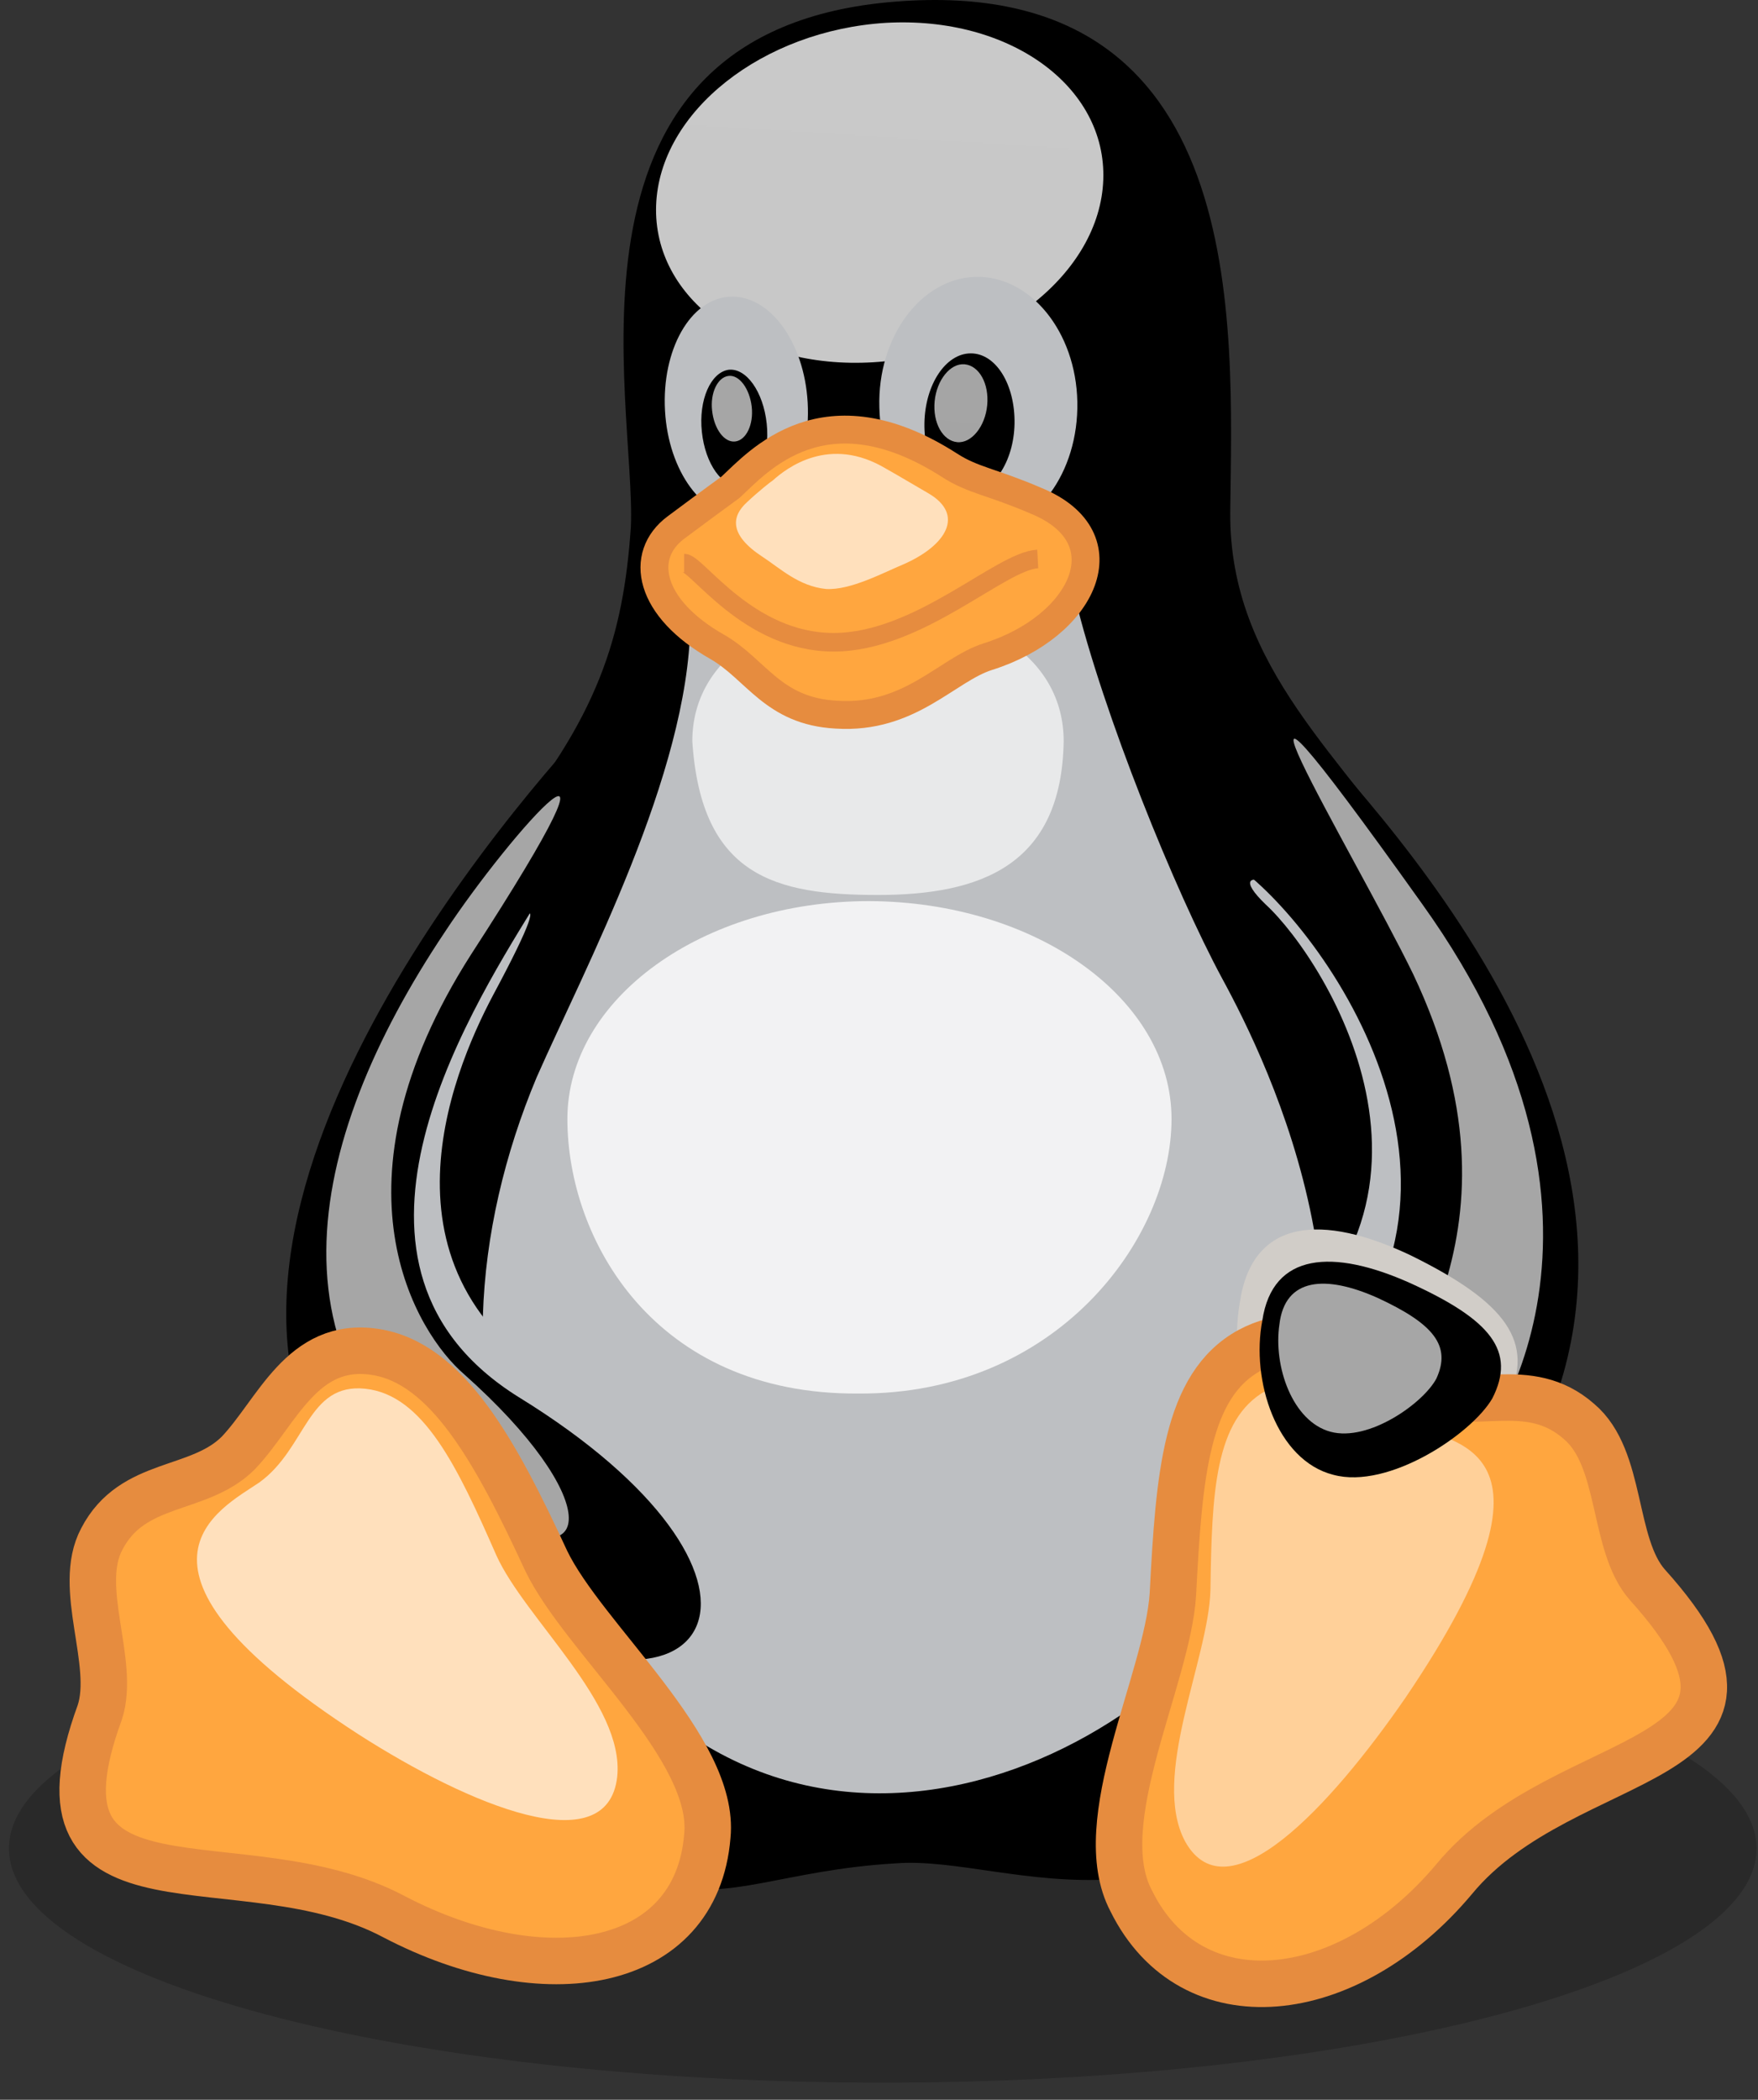 <svg width="98" height="117" viewBox="0 0 98 117" fill="none" xmlns="http://www.w3.org/2000/svg">
<rect x="0" y="0" width="98" height="117" fill="#333333" stroke="none"/>
<path d="M97.92 102.992C97.92 110.185 76.115 116.045 49.21 116.045C22.305 116.045 0.5 110.223 0.5 102.992C0.5 95.8 22.305 89.939 49.21 89.939C76.115 89.939 97.882 95.8 97.92 102.992Z" fill="black" fill-opacity="0.2"/>
<path d="M22.534 88.95C17.815 82.176 16.902 60.104 27.899 46.519C33.341 40.011 34.749 35.483 35.168 29.356C35.472 22.392 30.259 1.652 49.895 0.092C69.798 -1.506 68.694 18.13 68.58 28.519C68.504 37.272 75.011 42.257 79.502 49.107C87.76 61.665 87.075 83.28 77.942 95.001C66.373 109.652 56.479 103.297 49.895 103.829C37.565 104.552 37.147 111.098 22.534 88.95Z" fill="black"/>
<path d="M70.559 50.4C73.984 53.559 82.851 67.677 68.808 76.506C63.861 79.588 73.223 91.309 77.713 85.639C85.667 75.441 80.606 59.153 75.811 53.331C72.614 49.221 67.667 47.622 70.559 50.4Z" fill="url(#paint0_linear_4_474)"/>
<path d="M69.608 48.498C75.24 53.064 85.477 69.047 70.521 79.474C65.612 82.709 74.859 92.946 80.073 87.732C98.149 69.542 79.616 48.65 73.223 41.458C67.515 35.178 62.453 42.904 69.608 48.498Z" fill="black" stroke="black" stroke-width="0.405"/>
<path d="M61.502 10.024C61.312 15.238 55.565 19.766 48.678 20.185C41.79 20.604 36.386 16.646 36.576 11.432C36.766 6.219 42.513 1.69 49.401 1.272C56.288 0.891 61.692 4.811 61.502 10.024Z" fill="url(#paint1_linear_4_474)"/>
<path d="M45.024 22.43C45.214 25.817 43.616 28.671 41.409 28.785C39.202 28.899 37.261 26.274 37.071 22.887C36.88 19.5 38.479 16.646 40.686 16.532C42.893 16.418 44.834 19.043 45.024 22.43Z" fill="url(#paint2_linear_4_474)"/>
<path d="M49.02 22.697C49.096 26.616 51.646 29.737 54.69 29.66C57.734 29.584 60.132 26.35 60.056 22.392C59.98 18.472 57.43 15.352 54.386 15.428C51.341 15.504 48.906 18.777 49.02 22.697Z" fill="url(#paint3_linear_4_474)"/>
<path d="M51.532 23.572C51.493 25.741 52.559 27.491 53.967 27.491C55.337 27.491 56.517 25.741 56.555 23.61C56.593 21.441 55.527 19.69 54.119 19.69C52.711 19.69 51.57 21.441 51.532 23.572Z" fill="black"/>
<path d="M42.741 23.61C42.931 25.398 42.246 26.921 41.257 27.073C40.267 27.187 39.316 25.855 39.126 24.067C38.935 22.278 39.62 20.756 40.61 20.604C41.599 20.489 42.551 21.821 42.741 23.61Z" fill="black"/>
<path d="M52.102 22.354C51.988 23.572 52.559 24.561 53.358 24.637C54.157 24.713 54.918 23.762 55.032 22.582C55.147 21.365 54.576 20.375 53.777 20.299C52.978 20.223 52.217 21.174 52.102 22.354Z" fill="url(#paint4_linear_4_474)"/>
<path d="M41.904 22.658C42.018 23.648 41.599 24.523 40.99 24.599C40.382 24.675 39.811 23.914 39.697 22.887C39.582 21.897 40.001 21.022 40.61 20.946C41.219 20.87 41.789 21.669 41.904 22.658Z" fill="url(#paint5_linear_4_474)"/>
<path d="M29.916 60.028C32.618 53.901 38.365 43.132 38.479 34.798C38.479 28.176 58.305 26.578 59.904 33.2C61.502 39.821 65.536 49.715 68.124 54.51C70.711 59.267 78.208 74.451 70.216 87.694C63.024 99.415 41.219 108.7 29.574 86.096C25.616 78.257 26.339 68.552 29.916 60.028Z" fill="url(#paint6_linear_4_474)"/>
<path d="M27.481 55.462C25.16 59.838 20.365 71.331 32.086 77.61C44.682 84.307 44.644 98.045 29.498 91.5C15.646 85.601 21.773 61.703 25.654 55.995C28.166 51.999 31.971 47.09 27.481 55.462Z" fill="url(#paint7_linear_4_474)"/>
<path d="M29.46 50.515C25.768 56.527 16.94 70.684 28.775 78.066C44.682 87.846 40.191 97.588 25.654 88.798C5.181 76.544 23.181 51.809 31.363 42.371C40.724 31.792 33.151 44.312 29.46 50.515Z" fill="black" stroke="black" stroke-width="0.518"/>
<path d="M65.307 62.35C65.307 69.047 58.876 77.724 47.84 77.648C36.462 77.724 31.629 69.047 31.629 62.35C31.629 55.652 39.164 50.21 48.449 50.21C57.773 50.248 65.307 55.652 65.307 62.35Z" fill="url(#paint8_linear_4_474)"/>
<path d="M59.295 41.305C59.181 48.231 54.652 49.868 48.944 49.868C43.236 49.868 39.088 48.84 38.593 41.305C38.593 36.587 43.236 33.847 48.944 33.847C54.652 33.809 59.295 36.548 59.295 41.305Z" fill="url(#paint9_linear_4_474)"/>
<path d="M24.779 51.961C28.508 46.291 36.386 37.576 26.263 53.178C18.043 66.041 23.219 74.299 25.883 76.582C33.57 83.432 33.265 88.037 27.215 84.421C14.238 76.696 16.94 63.682 24.779 51.961Z" fill="url(#paint10_linear_4_474)"/>
<path d="M78.779 54.282C75.544 47.623 65.269 30.726 79.273 50.362C92.022 68.134 83.079 80.502 81.481 81.72C79.882 82.937 74.517 85.411 76.077 81.111C77.675 76.811 85.591 68.667 78.779 54.282Z" fill="url(#paint11_linear_4_474)"/>
<path d="M21.963 106.798C13.439 102.269 1.071 107.673 5.561 95.419C6.475 92.641 4.229 88.455 5.675 85.753C7.388 82.443 11.079 83.166 13.286 80.958C15.456 78.675 16.826 74.717 20.897 75.326C24.931 75.935 27.633 80.882 30.449 86.971C32.542 91.309 39.925 97.436 39.43 102.307C38.821 109.766 30.335 111.174 21.963 106.798Z" fill="url(#paint12_linear_4_474)" stroke="#E68C3F" stroke-width="2.59"/>
<path d="M84.03 78.028C82.737 80.464 77.333 84.383 73.718 83.356C70.064 82.367 68.39 76.811 69.113 72.586C69.798 67.868 73.718 67.601 78.665 69.961C83.992 72.586 85.591 74.794 84.03 78.028Z" fill="url(#paint13_linear_4_474)"/>
<path d="M81.062 104.705C87.303 97.132 101.193 98.692 91.832 88.303C89.853 86.058 90.462 81.263 88.026 79.208C85.172 76.696 82.013 78.751 79.121 77.457C76.229 76.049 73.185 73.347 69.646 75.25C66.106 77.191 65.726 82.214 65.383 88.836C65.079 93.593 60.741 101.546 63.062 105.922C66.411 112.696 75.126 111.783 81.062 104.705Z" fill="url(#paint14_linear_4_474)" stroke="#E68C3F" stroke-width="2.59"/>
<path d="M78.36 94.582C88.026 80.312 80.834 80.426 78.398 79.322C75.963 78.18 73.413 75.935 70.559 77.496C67.705 79.094 67.553 83.204 67.477 88.608C67.362 92.489 64.128 98.996 66.068 102.612C68.428 106.836 74.136 100.709 78.36 94.582Z" fill="url(#paint15_linear_4_474)"/>
<path d="M19.984 96.637C5.523 87.276 12.297 84.079 14.466 82.595C17.092 80.692 17.13 77.039 20.365 77.381C23.599 77.724 25.502 81.72 27.671 86.667C29.269 90.206 34.825 94.925 34.407 98.996C33.874 103.791 26.225 100.633 19.984 96.637Z" fill="url(#paint16_linear_4_474)"/>
<path d="M83.193 77.914C82.052 79.893 77.409 83.013 74.326 82.176C71.168 81.377 69.722 76.925 70.369 73.576C70.939 69.77 74.326 69.58 78.588 71.483C83.117 73.538 84.525 75.288 83.193 77.914Z" fill="black"/>
<path d="M80.073 76.811C79.35 78.18 76.305 80.35 74.174 79.779C72.043 79.208 70.978 76.126 71.32 73.804C71.624 71.178 73.908 71.026 76.8 72.32C79.921 73.766 80.91 74.984 80.073 76.811Z" fill="url(#paint17_linear_4_474)"/>
<path d="M40.724 27.149C42.246 25.741 45.938 21.441 52.94 25.931C54.233 26.768 55.299 26.844 57.773 27.91C62.758 29.965 60.398 34.912 55.071 36.587C52.787 37.309 50.732 40.087 46.623 39.821C43.083 39.631 42.17 37.309 40.001 36.054C36.157 33.885 35.587 30.954 37.68 29.394C39.773 27.834 40.572 27.263 40.724 27.149Z" fill="url(#paint18_linear_4_474)" stroke="#E68C3F" stroke-width="1.554"/>
<path d="M57.849 31.145C55.756 31.259 51.227 35.787 46.47 35.787C41.713 35.787 38.859 31.373 38.136 31.373" stroke="#E68C3F" stroke-width="1.036"/>
<path d="M43.083 26.768C43.844 26.083 46.242 24.219 49.401 26.121C50.086 26.502 50.77 26.921 51.76 27.491C53.777 28.671 52.787 30.384 50.352 31.449C49.248 31.906 47.422 32.895 46.052 32.819C44.529 32.667 43.502 31.677 42.513 31.03C40.648 29.813 40.762 28.785 41.637 27.986C42.284 27.377 43.007 26.806 43.083 26.768Z" fill="url(#paint19_linear_4_474)"/>
<defs>
<linearGradient id="paint0_linear_4_474" x1="1865.43" y1="13024.2" x2="2506.07" y2="4747.23" gradientUnits="userSpaceOnUse">
<stop stop-color="#FFEED7"/>
<stop offset="1" stop-color="#BDBFC2"/>
</linearGradient>
<linearGradient id="paint1_linear_4_474" x1="3509.63" y1="135.777" x2="3204.72" y2="5081.5" gradientUnits="userSpaceOnUse">
<stop stop-color="white" stop-opacity="0.8"/>
<stop offset="1" stop-color="white" stop-opacity="0"/>
</linearGradient>
<linearGradient id="paint2_linear_4_474" x1="1097.04" y1="3208.4" x2="908.926" y2="376.285" gradientUnits="userSpaceOnUse">
<stop stop-color="#FFEED7"/>
<stop offset="1" stop-color="#BDBFC2"/>
</linearGradient>
<linearGradient id="paint3_linear_4_474" x1="1460.21" y1="3605.49" x2="1460.15" y2="595.402" gradientUnits="userSpaceOnUse">
<stop stop-color="#FFEED7"/>
<stop offset="1" stop-color="#BDBFC2"/>
</linearGradient>
<linearGradient id="paint4_linear_4_474" x1="460.437" y1="60.069" x2="331.417" y2="1216.64" gradientUnits="userSpaceOnUse">
<stop stop-color="white" stop-opacity="0.65"/>
<stop offset="1" stop-color="white" stop-opacity="0"/>
</linearGradient>
<linearGradient id="paint5_linear_4_474" x1="301.682" y1="80.107" x2="440.886" y2="1018.9" gradientUnits="userSpaceOnUse">
<stop stop-color="white" stop-opacity="0.65"/>
<stop offset="1" stop-color="white" stop-opacity="0"/>
</linearGradient>
<linearGradient id="paint6_linear_4_474" x1="6027.67" y1="18837.2" x2="6027.67" y2="8534.79" gradientUnits="userSpaceOnUse">
<stop stop-color="#FFEED7"/>
<stop offset="1" stop-color="#BDBFC2"/>
</linearGradient>
<linearGradient id="paint7_linear_4_474" x1="2804.06" y1="12538.4" x2="487.725" y2="3439" gradientUnits="userSpaceOnUse">
<stop stop-color="#FFEED7"/>
<stop offset="1" stop-color="#BDBFC2"/>
</linearGradient>
<linearGradient id="paint8_linear_4_474" x1="4328.8" y1="1120.99" x2="4351.69" y2="7713.29" gradientUnits="userSpaceOnUse">
<stop stop-color="white" stop-opacity="0.8"/>
<stop offset="1" stop-color="white" stop-opacity="0"/>
</linearGradient>
<linearGradient id="paint9_linear_4_474" x1="2684.57" y1="1798.05" x2="2709.96" y2="4419.22" gradientUnits="userSpaceOnUse">
<stop stop-color="white" stop-opacity="0.65"/>
<stop offset="1" stop-color="white" stop-opacity="0"/>
</linearGradient>
<linearGradient id="paint10_linear_4_474" x1="1744.06" y1="324.636" x2="1744.06" y2="9944.01" gradientUnits="userSpaceOnUse">
<stop stop-color="white" stop-opacity="0.65"/>
<stop offset="1" stop-color="white" stop-opacity="0"/>
</linearGradient>
<linearGradient id="paint11_linear_4_474" x1="1846.74" y1="325.171" x2="1843.63" y2="9016.72" gradientUnits="userSpaceOnUse">
<stop stop-color="white" stop-opacity="0.65"/>
<stop offset="1" stop-color="white" stop-opacity="0"/>
</linearGradient>
<linearGradient id="paint12_linear_4_474" x1="4774.14" y1="4982.55" x2="3537.27" y2="9930.19" gradientUnits="userSpaceOnUse">
<stop stop-color="#FFA63F"/>
<stop offset="1" stop-color="#FFFF00"/>
</linearGradient>
<linearGradient id="paint13_linear_4_474" x1="2167.52" y1="6404.1" x2="1990.68" y2="-2794.66" gradientUnits="userSpaceOnUse">
<stop stop-color="#FFEED7"/>
<stop offset="1" stop-color="#BDBFC2"/>
</linearGradient>
<linearGradient id="paint14_linear_4_474" x1="2614.49" y1="3682.39" x2="6023.19" y2="9247.28" gradientUnits="userSpaceOnUse">
<stop stop-color="#FFA63F"/>
<stop offset="1" stop-color="#FFFF00"/>
</linearGradient>
<linearGradient id="paint15_linear_4_474" x1="2781.95" y1="-1296.68" x2="1623.58" y2="5237.9" gradientUnits="userSpaceOnUse">
<stop stop-color="white" stop-opacity="0.65"/>
<stop offset="1" stop-color="white" stop-opacity="0"/>
</linearGradient>
<linearGradient id="paint16_linear_4_474" x1="2878.54" y1="188.406" x2="3106.24" y2="7479.55" gradientUnits="userSpaceOnUse">
<stop stop-color="white" stop-opacity="0.65"/>
<stop offset="1" stop-color="white" stop-opacity="0"/>
</linearGradient>
<linearGradient id="paint17_linear_4_474" x1="1085.78" y1="183.137" x2="1352.3" y2="2362.89" gradientUnits="userSpaceOnUse">
<stop stop-color="white" stop-opacity="0.65"/>
<stop offset="1" stop-color="white" stop-opacity="0"/>
</linearGradient>
<linearGradient id="paint18_linear_4_474" x1="3096.32" y1="849.953" x2="3118.56" y2="4686.27" gradientUnits="userSpaceOnUse">
<stop stop-color="#FFA63F"/>
<stop offset="1" stop-color="#FFFF00"/>
</linearGradient>
<linearGradient id="paint19_linear_4_474" x1="1558.58" y1="89.525" x2="1552.56" y2="2118.06" gradientUnits="userSpaceOnUse">
<stop stop-color="white" stop-opacity="0.65"/>
<stop offset="1" stop-color="white" stop-opacity="0"/>
</linearGradient>
</defs>
</svg>
